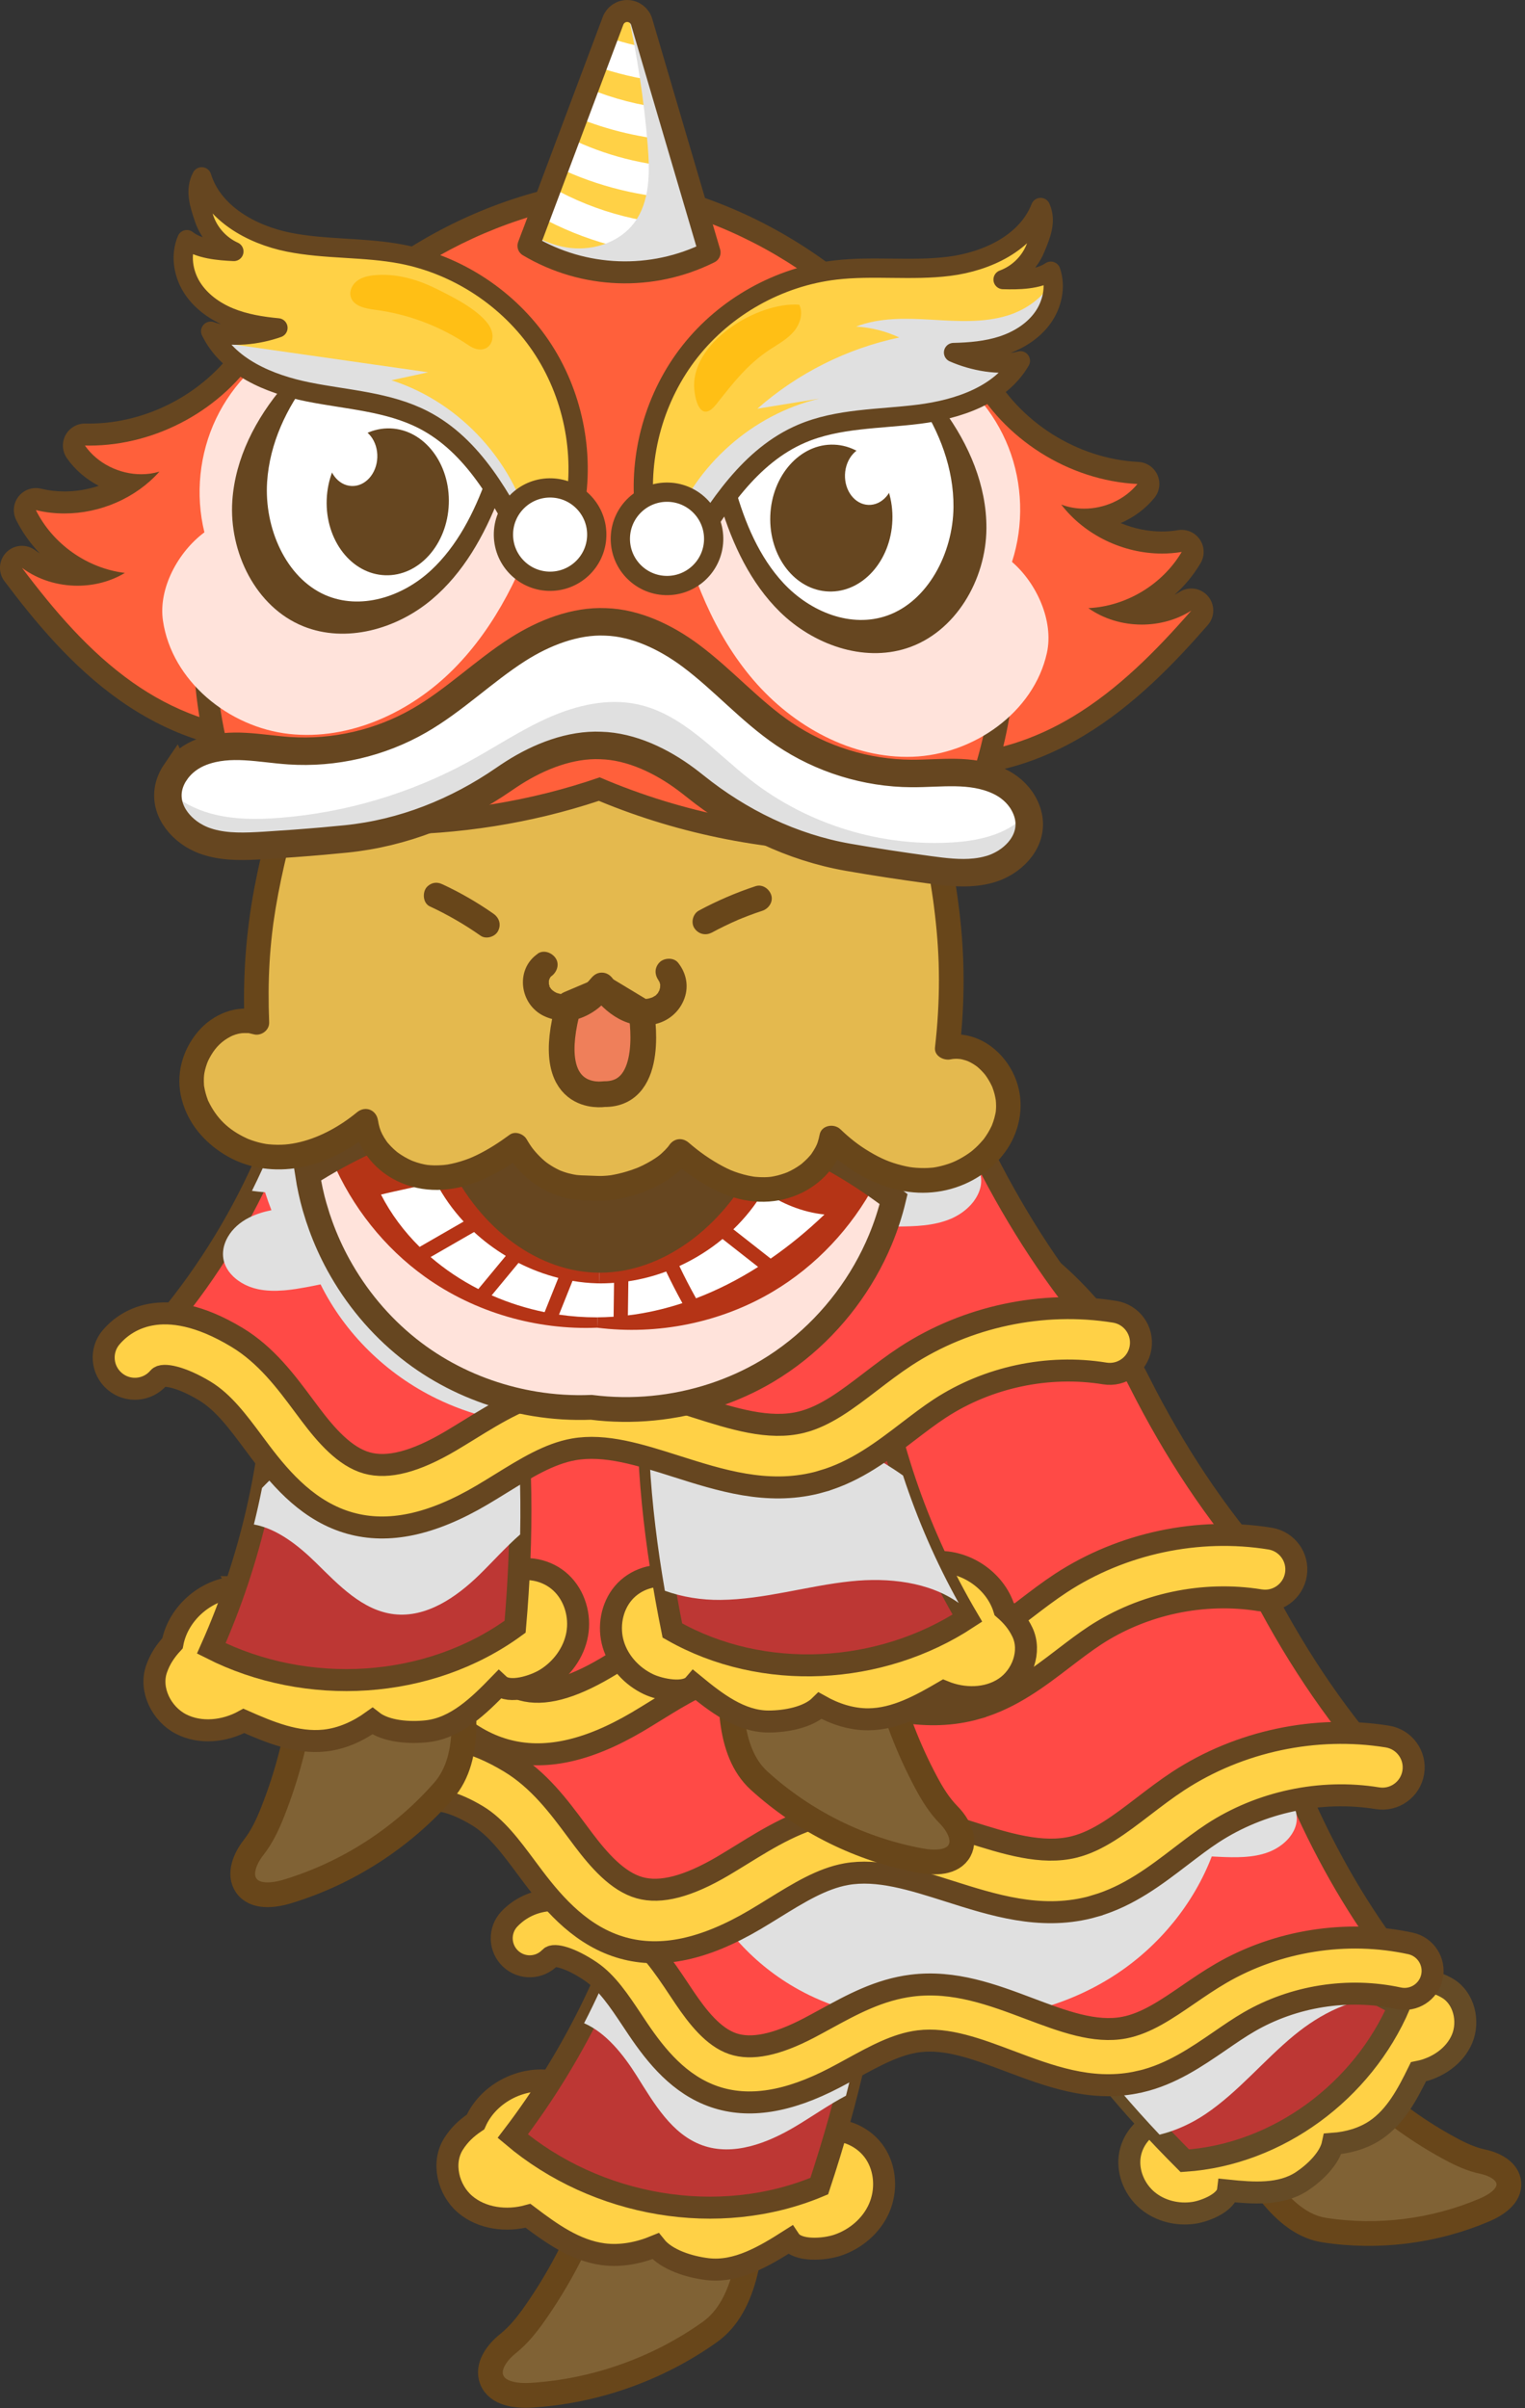 <svg width="261" height="412" viewBox="0 0 261 412" fill="none" xmlns="http://www.w3.org/2000/svg">
<rect x="0" y="0" width="261" height="412" fill="#333333" stroke="none"/>
<g clip-path="url(#clip0_172_369)">
<path d="M101.152 377.623C98.733 383.997 95.522 390.073 91.615 395.665C90.239 397.637 88.782 399.476 86.906 400.98C85.029 402.479 83.281 404.882 84.163 407.12C85.115 409.539 88.336 409.937 90.93 409.778C101.859 409.103 112.575 405.307 121.489 398.96C127.9 394.394 128.676 384.162 129.006 376.3C119.608 373.397 110.125 373.594 101.152 377.629V377.623Z" fill="#806235" stroke="#68461A" stroke-width="4.237" stroke-linecap="round" stroke-linejoin="round"/>
<path d="M95.161 356.228C89.755 354.926 83.631 357.945 81.383 363.032C79.831 364.079 78.619 365.206 77.619 366.79C75.583 370.011 76.684 374.609 79.575 377.092C82.467 379.574 86.698 380.09 90.371 379.08C94.257 382.025 98.435 385.039 103.267 385.661C106.287 386.049 109.375 385.437 112.187 384.273C114.074 386.644 118.055 387.84 121.064 388.202C126.119 388.813 130.877 385.958 135.172 383.221C136.501 385.214 141.046 384.874 143.321 384.119C146.43 383.088 149.147 380.781 150.46 377.778C151.772 374.774 151.586 371.106 149.779 368.369C147.972 365.637 144.533 364.005 141.301 364.558C133.455 365.892 125.593 365.658 117.646 366.046C113.431 366.253 109.114 366.259 105.106 364.94C101.098 363.622 96.511 360.225 95.161 356.228Z" fill="#FFD146" stroke="#664620" stroke-width="3.763" stroke-miterlimit="10"/>
<path d="M110.061 320.193C105.643 336.533 98.026 351.997 87.756 365.45C102.05 377.517 122.967 381.249 140.216 373.998C145.096 359.236 148.764 344.071 149.912 328.565C138.6 319.231 124.338 316.834 110.066 320.188L110.061 320.193Z" fill="#BD3734" stroke="#664620" stroke-width="3.763" stroke-miterlimit="10"/>
<g style="mix-blend-mode:multiply">
<path d="M144.788 358.535C145.755 354.787 146.622 351.019 147.361 347.223C143.374 340.818 137.006 335.805 129.792 333.642C121.851 331.266 110.954 335.003 102.815 340.265C101.912 342.242 100.966 344.199 99.966 346.133C103.746 347.776 106.696 351.518 108.982 355.149C111.937 359.848 114.967 365.132 120.187 367.013C125.471 368.916 131.329 366.668 136.15 363.787C139.026 362.07 141.827 360.092 144.782 358.535H144.788Z" fill="#E0E0E0"/>
</g>
<path d="M233.974 357.467C238.264 361.405 243.037 364.807 248.161 367.577C249.969 368.555 251.781 369.4 253.791 369.825C255.8 370.251 258.048 371.415 258.234 373.456C258.431 375.667 256.129 377.204 254.088 378.075C245.493 381.743 235.866 382.955 226.628 381.525C219.988 380.499 215.475 372.983 212.212 367.114C218.271 361.299 225.586 357.817 233.974 357.461V357.467Z" fill="#806235" stroke="#68461A" stroke-width="4.237" stroke-linecap="round" stroke-linejoin="round"/>
<path d="M230.353 338.851C233.979 335.789 239.805 335.747 243.472 338.761C245.057 338.968 246.412 339.361 247.783 340.185C250.569 341.865 251.488 345.793 250.234 348.797C248.979 351.795 245.95 353.815 242.76 354.447C240.926 358.184 238.89 362.08 235.441 364.409C233.288 365.86 230.694 366.577 228.105 366.769C227.573 369.299 224.99 371.739 222.837 373.169C219.212 375.572 214.492 375.215 210.165 374.769C209.915 376.8 206.316 378.283 204.291 378.575C201.521 378.979 198.566 378.261 196.413 376.47C194.26 374.684 193 371.808 193.33 369.033C193.66 366.253 195.664 363.696 198.337 362.878C204.833 360.89 210.744 357.7 216.958 354.952C220.254 353.496 223.549 351.848 226.101 349.307C228.652 346.766 230.853 342.418 230.353 338.851Z" fill="#FFD146" stroke="#654B26" stroke-width="3.763" stroke-miterlimit="10"/>
<path d="M205.179 317.062C214.805 327.837 226.542 336.719 239.534 343.05C233.251 357.732 218.718 368.592 202.781 369.666C193.405 360.273 184.799 350.104 177.984 338.713C183.039 327.257 193.001 319.964 205.179 317.062Z" fill="#BD3734" stroke="#654B26" stroke-width="3.763" stroke-miterlimit="10"/>
<g style="mix-blend-mode:multiply">
<path d="M219.196 330.245C217.001 330.176 214.795 330.266 212.61 330.468C204.61 331.218 196.418 333.567 190.587 339.09C187.897 341.636 186.186 345.618 185.484 349.865C189.482 355.229 193.851 360.321 198.454 365.201C201.25 364.52 203.972 363.26 206.337 361.666C211.945 357.881 216.267 352.496 221.492 348.196C225.931 344.549 231.523 341.642 237.131 341.838C230.8 338.559 224.788 334.668 219.196 330.245Z" fill="#E0E0E0"/>
</g>
<path d="M120.522 280.363C115.812 299.85 105.298 317.891 90.658 331.59C94.013 328.023 99.743 330.548 103.799 333.296C107.854 336.044 110.443 340.414 113.191 344.47C115.934 348.525 119.23 352.602 123.87 354.176C129.399 356.047 135.453 353.905 140.625 351.21C145.797 348.515 150.858 345.171 156.647 344.448C169.16 342.891 180.945 353.979 193.325 351.587C200.091 350.279 205.391 345.214 211.345 341.753C220.009 336.714 230.577 335.045 240.368 337.166C227.228 320.916 218.048 299.754 213.237 279.417C183.065 270.97 150.762 272.166 120.522 280.357V280.363Z" fill="#FF4A46" stroke="#664620" stroke-width="3.763" stroke-miterlimit="10"/>
<g style="mix-blend-mode:multiply">
<path d="M219.824 300.674C217.118 293.652 214.907 286.492 213.232 279.427C196.839 274.84 179.823 273.102 162.845 273.782C148.573 274.351 134.327 276.626 120.517 280.368C118.268 289.671 114.685 298.638 109.97 306.968C110.635 307.095 111.299 307.207 111.969 307.292C112.219 308.233 112.495 309.169 112.804 310.093C111.624 310.264 110.46 310.551 109.317 311.05C107.919 311.656 106.696 312.613 105.904 313.846C105.362 314.691 105.096 315.515 105.027 316.297C104.91 317.69 105.463 318.944 106.398 319.949C106.414 319.965 106.43 319.986 106.446 320.007C106.542 320.103 106.638 320.198 106.739 320.294C106.786 320.342 106.84 320.385 106.887 320.432C106.978 320.512 107.073 320.592 107.169 320.666C107.244 320.725 107.318 320.778 107.392 320.831C107.477 320.895 107.562 320.959 107.653 321.017C107.812 321.123 107.977 321.224 108.147 321.32C108.216 321.357 108.285 321.395 108.355 321.432C108.477 321.496 108.599 321.559 108.721 321.618C108.796 321.65 108.865 321.682 108.939 321.713C109.072 321.772 109.205 321.825 109.338 321.873C109.402 321.9 109.465 321.921 109.535 321.947C109.737 322.016 109.939 322.08 110.141 322.133C111.395 322.463 112.703 322.548 114.021 322.516C114.154 322.516 114.281 322.511 114.414 322.505C115.414 322.463 116.418 322.351 117.418 322.224C117.769 322.176 118.114 322.128 118.465 322.08C118.89 322.022 119.315 321.953 119.741 321.889C123.068 329.575 129.064 336.193 136.724 340.409C141.54 343.061 146.978 344.73 152.597 345.395C153.904 344.969 155.244 344.645 156.626 344.47C159.868 344.066 163.063 344.518 166.237 345.357C166.667 345.347 167.103 345.342 167.534 345.32C169.267 345.235 170.994 345.054 172.711 344.783C173.349 344.682 173.987 344.571 174.619 344.443C180.467 343.268 186.101 341.004 191.023 337.756C198.54 332.797 204.313 325.599 207.39 317.604C207.816 317.626 208.246 317.652 208.671 317.668C209.022 317.684 209.368 317.695 209.719 317.711C210.42 317.732 211.127 317.748 211.829 317.732C212.18 317.727 212.531 317.711 212.881 317.69C213.259 317.668 213.636 317.631 214.008 317.589C214.673 317.509 215.332 317.392 215.98 317.222C216.315 317.131 216.65 317.03 216.98 316.908C217.192 316.834 217.4 316.743 217.607 316.653C217.676 316.621 217.745 316.584 217.82 316.552C217.952 316.488 218.085 316.424 218.218 316.35C218.303 316.302 218.388 316.254 218.468 316.206C218.58 316.143 218.691 316.079 218.798 316.004C218.888 315.946 218.978 315.882 219.069 315.824C219.164 315.76 219.255 315.691 219.345 315.622C219.441 315.553 219.531 315.478 219.622 315.404C219.701 315.34 219.776 315.276 219.85 315.207C219.946 315.122 220.042 315.037 220.132 314.947C220.19 314.888 220.244 314.83 220.302 314.771C220.403 314.67 220.499 314.564 220.589 314.458C220.621 314.42 220.653 314.378 220.685 314.335C221.301 313.575 221.737 312.719 221.886 311.805C221.886 311.805 221.886 311.8 221.886 311.794C221.918 311.614 221.934 311.433 221.939 311.247C221.939 311.231 221.939 311.215 221.939 311.199C221.939 311.018 221.939 310.838 221.918 310.657C221.918 310.636 221.918 310.62 221.913 310.598C221.891 310.418 221.859 310.232 221.812 310.046C221.812 310.03 221.801 310.014 221.801 309.998C221.652 309.413 221.386 308.823 220.961 308.233C220.132 307.079 218.877 306.245 217.463 305.777C216.305 305.394 215.135 305.214 213.95 305.166C214.226 304.209 214.476 303.252 214.694 302.285C216.432 301.897 218.139 301.355 219.802 300.695L219.824 300.674Z" fill="#E0E0E0"/>
</g>
<path d="M195.196 356.1C194.877 356.175 194.558 356.244 194.234 356.308C186.532 357.796 179.552 355.165 172.807 352.629C167.316 350.561 162.133 348.611 157.237 349.222C153.452 349.695 149.769 351.71 145.867 353.846C144.857 354.399 143.847 354.952 142.837 355.478C134.858 359.635 128.15 360.698 122.329 358.732C116.28 356.685 112.304 351.736 109.216 347.17C108.87 346.654 108.524 346.139 108.179 345.618C105.968 342.296 103.879 339.159 101.109 337.278C97.638 334.928 94.799 334.205 94.162 334.886C92.344 336.815 89.308 336.911 87.379 335.093C85.449 333.275 85.354 330.24 87.172 328.31C89.255 326.093 95.31 321.756 106.499 329.331C110.831 332.265 113.67 336.533 116.179 340.302C116.514 340.802 116.843 341.302 117.178 341.796C119.374 345.038 122.063 348.51 125.418 349.642C128.628 350.726 132.875 349.854 138.414 346.968C139.371 346.468 140.317 345.947 141.274 345.426C145.792 342.955 150.47 340.393 156.062 339.696C163.313 338.793 169.867 341.259 176.203 343.646C181.955 345.809 187.387 347.856 192.427 346.883C196.174 346.165 199.677 343.763 203.382 341.222C205.158 340.005 206.997 338.745 208.948 337.612C218.627 331.983 230.455 330.112 241.4 332.483C243.988 333.041 245.636 335.598 245.078 338.187C244.52 340.775 241.963 342.423 239.374 341.865C230.742 339.999 221.413 341.472 213.774 345.91C212.132 346.862 210.521 347.967 208.815 349.142C204.711 351.954 200.469 354.862 195.217 356.106L195.196 356.1Z" fill="#FFD146" stroke="#664620" stroke-width="3.763" stroke-miterlimit="10"/>
<path d="M141.641 236.918C119.767 239.502 100.593 253.089 91.397 273.097C86.013 284.807 78.688 295.63 69.752 304.921C73.276 300.754 79.793 303.236 84.466 306.054C89.138 308.871 92.275 313.581 95.565 317.934C98.855 322.288 102.757 326.63 108.009 328.103C114.265 329.857 120.873 327.125 126.47 323.824C132.067 320.523 137.5 316.51 143.895 315.367C157.721 312.9 171.478 324.547 185.112 321.161C192.559 319.316 198.157 313.368 204.578 309.169C213.923 303.061 225.575 300.584 236.594 302.37C228.169 293.004 220.95 281.974 215.066 270.279C203.876 248.049 180.45 234.595 155.589 235.765C150.933 235.983 146.281 236.371 141.646 236.918H141.641Z" fill="#FF4A46" stroke="#664620" stroke-width="3.763" stroke-miterlimit="10"/>
<path d="M187.456 326.067C187.105 326.168 186.755 326.264 186.399 326.354C177.915 328.459 170.005 325.945 162.356 323.515C156.131 321.538 150.247 319.667 144.835 320.634C140.652 321.379 136.676 323.84 132.461 326.439C131.371 327.114 130.281 327.784 129.186 328.432C120.554 333.525 113.154 335.098 106.568 333.248C99.716 331.324 95.007 326.056 91.302 321.155C90.887 320.602 90.472 320.05 90.058 319.492C87.405 315.925 84.902 312.555 81.707 310.63C77.71 308.217 74.51 307.579 73.84 308.371C71.931 310.625 68.561 310.907 66.307 308.998C64.054 307.09 63.772 303.72 65.68 301.466C67.87 298.877 74.35 293.7 87.235 301.472C92.227 304.485 95.634 309.062 98.642 313.107C99.041 313.644 99.44 314.176 99.838 314.707C102.47 318.189 105.664 321.889 109.46 322.952C113.09 323.973 117.768 322.75 123.759 319.22C124.79 318.609 125.816 317.977 126.847 317.344C131.727 314.33 136.777 311.21 142.964 310.109C150.975 308.68 158.406 311.045 165.598 313.325C172.121 315.398 178.282 317.355 183.831 315.978C187.961 314.957 191.709 312.082 195.685 309.041C197.588 307.584 199.56 306.075 201.66 304.698C212.1 297.873 225.144 295.103 237.455 297.091C240.368 297.565 242.351 300.307 241.878 303.22C241.405 306.133 238.662 308.116 235.749 307.643C226.037 306.07 215.746 308.26 207.512 313.639C205.742 314.798 204.015 316.121 202.181 317.519C197.779 320.89 193.234 324.366 187.462 326.056L187.456 326.067Z" fill="#FFD146" stroke="#664620" stroke-width="3.763" stroke-miterlimit="10"/>
<path d="M121.558 203.052C99.684 205.636 80.511 219.223 71.315 239.231C65.93 250.941 58.605 261.764 49.67 271.055C53.194 266.888 59.711 269.37 64.383 272.188C69.056 275.005 72.192 279.715 75.482 284.068C78.773 288.422 82.674 292.765 87.926 294.237C94.183 295.991 100.79 293.259 106.388 289.958C111.985 286.657 117.418 282.644 123.812 281.501C137.638 279.034 151.395 290.681 165.03 287.295C172.477 285.45 178.074 279.502 184.496 275.303C193.841 269.195 205.492 266.718 216.512 268.504C208.086 259.138 200.868 248.108 194.983 236.413C183.794 214.183 160.368 200.729 135.507 201.899C130.85 202.117 126.199 202.505 121.564 203.052H121.558Z" fill="#FF4A46" stroke="#664620" stroke-width="3.763" stroke-miterlimit="10"/>
<path d="M167.374 292.201C167.023 292.302 166.672 292.398 166.316 292.488C157.832 294.593 149.923 292.079 142.273 289.65C136.049 287.672 130.164 285.801 124.753 286.768C120.57 287.513 116.593 289.974 112.378 292.573C111.288 293.248 110.199 293.918 109.104 294.567C100.471 299.659 93.072 301.232 86.486 299.382C79.634 297.458 74.924 292.19 71.219 287.289C70.805 286.737 70.39 286.184 69.975 285.626C67.323 282.059 64.819 278.689 61.624 276.764C57.627 274.351 54.427 273.713 53.757 274.505C51.849 276.759 48.479 277.041 46.225 275.133C43.971 273.224 43.689 269.854 45.598 267.6C47.788 265.012 54.267 259.834 67.153 267.606C72.144 270.62 75.551 275.196 78.56 279.241C78.959 279.778 79.357 280.31 79.756 280.842C82.387 284.323 85.582 288.023 89.377 289.086C93.008 290.107 97.686 288.884 103.676 285.354C104.708 284.743 105.734 284.111 106.765 283.478C111.645 280.464 116.694 277.344 122.882 276.243C130.893 274.814 138.324 277.179 145.516 279.459C152.038 281.533 158.199 283.489 163.749 282.112C167.879 281.091 171.626 278.216 175.602 275.175C177.505 273.719 179.478 272.209 181.577 270.832C192.017 264.007 205.062 261.237 217.373 263.225C220.286 263.699 222.269 266.441 221.795 269.354C221.322 272.267 218.579 274.25 215.666 273.777C205.955 272.204 195.664 274.394 187.43 279.773C185.66 280.932 183.932 282.255 182.098 283.653C177.697 287.024 173.152 290.5 167.379 292.19L167.374 292.201Z" fill="#FFD146" stroke="#664620" stroke-width="3.763" stroke-miterlimit="10"/>
<path d="M51.695 290.59C50.829 297.224 49.138 303.747 46.672 309.966C45.805 312.161 44.833 314.245 43.376 316.1C41.925 317.955 40.798 320.645 42.148 322.58C43.605 324.669 46.767 324.324 49.207 323.585C59.483 320.47 68.854 314.426 75.924 306.351C81.011 300.547 79.432 290.601 77.976 283.026C68.349 282.383 59.344 284.711 51.695 290.596V290.59Z" fill="#806235" stroke="#68461A" stroke-width="4.237" stroke-linecap="round" stroke-linejoin="round"/>
<path d="M41.138 271.529C35.684 271.507 30.528 275.776 29.523 281.134C28.28 282.484 27.376 283.834 26.78 285.567C25.569 289.102 27.658 293.243 30.98 294.955C34.302 296.666 38.459 296.209 41.733 294.412C46.108 296.347 50.775 298.277 55.533 297.777C58.499 297.464 61.311 296.182 63.73 294.439C66.063 296.273 70.14 296.512 73.09 296.182C78.055 295.624 81.946 291.824 85.428 288.236C87.145 289.836 91.408 288.485 93.407 287.252C96.144 285.562 98.212 282.75 98.786 279.587C99.36 276.424 98.35 272.964 96.006 270.763C93.662 268.562 90.016 267.786 87.055 269.041C79.873 272.087 72.314 273.644 64.814 275.813C60.838 276.961 56.724 277.944 52.599 277.594C48.474 277.243 43.334 275.037 41.133 271.529H41.138Z" fill="#FFD146" stroke="#664620" stroke-width="3.763" stroke-miterlimit="10"/>
<path d="M47.213 233.771C46.692 250.362 42.918 266.845 36.162 282.006C52.534 290.287 73.34 289.118 88.16 278.301C89.478 263.109 89.552 247.805 87.139 232.751C74.233 226.404 60.083 227.334 47.219 233.771H47.213Z" fill="#BD3734" stroke="#664620" stroke-width="3.763" stroke-miterlimit="10"/>
<g style="mix-blend-mode:multiply">
<path d="M89.022 262.508C89.096 258.712 89.069 254.922 88.921 251.132C83.663 245.918 76.455 242.574 69.088 242.144C60.971 241.67 51.419 247.704 44.843 254.566C44.429 256.661 43.966 258.739 43.45 260.807C47.427 261.519 51.094 264.427 54.092 267.372C57.978 271.188 62.061 275.547 67.472 276.164C72.947 276.786 78.029 273.314 81.978 269.477C84.333 267.186 86.56 264.666 89.027 262.513L89.022 262.508Z" fill="#E0E0E0"/>
</g>
<path d="M151.539 286.806C153.101 293.099 155.44 299.202 158.497 304.921C159.576 306.941 160.735 308.839 162.34 310.471C163.945 312.103 165.317 314.564 164.232 316.578C163.058 318.753 159.974 318.763 157.545 318.317C147.307 316.44 137.622 311.64 129.92 304.634C124.386 299.6 124.817 289.846 125.396 282.388C134.598 280.714 143.533 281.979 151.544 286.806H151.539Z" fill="#806235" stroke="#68461A" stroke-width="4.237" stroke-linecap="round" stroke-linejoin="round"/>
<path d="M159.624 267.287C164.875 266.67 170.313 270.221 171.86 275.271C173.205 276.435 174.22 277.636 174.986 279.241C176.538 282.516 174.98 286.731 171.967 288.746C168.953 290.76 164.902 290.771 161.548 289.394C157.545 291.733 153.261 294.104 148.626 294.141C145.734 294.162 142.885 293.238 140.365 291.818C138.318 293.844 134.417 294.519 131.536 294.519C126.693 294.519 122.526 291.287 118.783 288.214C117.3 289.947 113.048 289.107 110.991 288.14C108.173 286.811 105.872 284.329 104.968 281.346C104.07 278.364 104.665 274.92 106.68 272.544C108.694 270.168 112.128 269.02 115.116 269.907C122.372 272.055 129.819 272.73 137.277 274C141.231 274.675 145.303 275.17 149.237 274.383C153.17 273.591 157.885 270.907 159.618 267.292L159.624 267.287Z" fill="#FFD146" stroke="#664620" stroke-width="3.763" stroke-miterlimit="10"/>
<path d="M149.647 231.576C151.959 247.502 157.402 262.97 165.567 276.833C150.699 286.604 130.531 287.752 115.074 278.949C112.145 264.459 110.401 249.724 111.082 234.957C122.818 227.43 136.554 226.781 149.652 231.576H149.647Z" fill="#BD3734" stroke="#664620" stroke-width="3.763" stroke-miterlimit="10"/>
<g style="mix-blend-mode:multiply">
<path d="M154.552 252.435C152.554 251.021 150.454 249.745 148.296 248.591C140.407 244.371 131.355 241.511 122.542 243.058C118.48 243.77 114.441 246.417 111.177 249.931C111.591 257.373 112.516 264.788 113.792 272.15C116.806 273.24 120.112 273.745 123.286 273.713C130.823 273.644 138.148 271.305 145.643 270.524C152.006 269.865 158.991 270.609 164.078 274.234C160.214 267.297 157.024 259.983 154.552 252.435Z" fill="#E0E0E0"/>
</g>
<path d="M53.3 173.529C49.202 195.477 38.56 216.161 23.081 232.256C26.605 228.089 33.122 230.571 37.794 233.389C42.467 236.206 45.603 240.916 48.893 245.269C52.184 249.623 56.085 253.965 61.337 255.438C67.594 257.192 74.201 254.46 79.799 251.159C85.396 247.858 90.828 243.844 97.223 242.702C111.049 240.235 124.806 251.882 138.441 248.496C145.888 246.651 151.485 240.703 157.907 236.504C167.251 230.396 178.903 227.919 189.923 229.705C174.353 212.397 162.909 189.402 156.37 167.06C122.318 159.432 86.459 162.648 53.3 173.524V173.529Z" fill="#FF4A46" stroke="#664620" stroke-width="3.763" stroke-miterlimit="10"/>
<g style="mix-blend-mode:multiply">
<path d="M164.939 190.311C161.516 182.656 158.64 174.821 156.365 167.06C137.866 162.914 118.836 161.978 99.992 163.727C84.152 165.194 68.439 168.559 53.294 173.529C51.338 184.006 47.873 194.191 43.12 203.733C43.865 203.834 44.614 203.924 45.364 203.977C45.698 205.008 46.06 206.034 46.453 207.044C45.151 207.299 43.87 207.693 42.631 208.309C41.116 209.069 39.803 210.202 38.995 211.616C38.437 212.588 38.193 213.519 38.166 214.39C38.118 215.943 38.804 217.309 39.91 218.372C39.931 218.393 39.947 218.414 39.968 218.43C40.08 218.531 40.191 218.632 40.308 218.728C40.367 218.776 40.425 218.824 40.484 218.872C40.59 218.957 40.702 219.036 40.813 219.116C40.898 219.175 40.983 219.233 41.069 219.286C41.169 219.35 41.265 219.419 41.366 219.478C41.552 219.589 41.738 219.69 41.93 219.786C42.009 219.823 42.089 219.86 42.169 219.897C42.307 219.961 42.445 220.025 42.589 220.078C42.674 220.11 42.754 220.142 42.839 220.174C42.987 220.232 43.142 220.28 43.296 220.328C43.37 220.349 43.445 220.376 43.519 220.397C43.748 220.461 43.976 220.519 44.205 220.567C45.624 220.86 47.081 220.881 48.542 220.764C48.686 220.753 48.835 220.743 48.978 220.727C50.084 220.62 51.2 220.44 52.3 220.238C52.688 220.169 53.071 220.094 53.454 220.02C53.922 219.929 54.395 219.828 54.863 219.733C59.014 228.084 66.068 235.1 74.839 239.337C80.351 242.005 86.496 243.547 92.784 243.956C94.214 243.403 95.687 242.967 97.212 242.696C100.795 242.058 104.378 242.372 107.95 243.122C108.434 243.084 108.912 243.052 109.396 243.005C111.315 242.808 113.228 242.505 115.126 242.101C115.828 241.952 116.529 241.787 117.226 241.612C123.658 239.964 129.792 237.115 135.081 233.213C143.15 227.26 149.152 218.919 152.107 209.84C152.585 209.84 153.059 209.84 153.537 209.84C153.925 209.84 154.313 209.83 154.706 209.824C155.488 209.808 156.274 209.782 157.056 209.729C157.444 209.702 157.837 209.665 158.225 209.622C158.645 209.574 159.06 209.516 159.475 209.442C160.208 209.314 160.936 209.144 161.643 208.915C162.01 208.798 162.377 208.66 162.738 208.511C162.972 208.416 163.195 208.304 163.424 208.187C163.504 208.145 163.578 208.102 163.653 208.06C163.796 207.98 163.94 207.9 164.083 207.815C164.174 207.757 164.264 207.698 164.354 207.64C164.471 207.56 164.593 207.48 164.71 207.4C164.806 207.331 164.902 207.257 164.997 207.182C165.098 207.103 165.194 207.023 165.295 206.943C165.396 206.858 165.492 206.773 165.588 206.683C165.667 206.608 165.752 206.529 165.827 206.454C165.928 206.353 166.029 206.252 166.124 206.151C166.188 206.082 166.247 206.013 166.305 205.944C166.406 205.822 166.512 205.705 166.608 205.577C166.645 205.529 166.677 205.481 166.709 205.434C167.352 204.551 167.783 203.573 167.9 202.547C167.9 202.547 167.9 202.542 167.9 202.537C167.921 202.335 167.932 202.127 167.926 201.925C167.926 201.909 167.926 201.888 167.926 201.872C167.921 201.67 167.9 201.468 167.868 201.266C167.868 201.245 167.863 201.224 167.857 201.202C167.825 201 167.778 200.798 167.714 200.591C167.714 200.575 167.703 200.554 167.698 200.538C167.496 199.9 167.166 199.257 166.661 198.624C165.673 197.391 164.227 196.535 162.627 196.094C161.319 195.733 160.001 195.605 158.682 195.616C158.932 194.537 159.156 193.457 159.342 192.373C161.25 191.836 163.121 191.135 164.934 190.305L164.939 190.311Z" fill="#E0E0E0"/>
</g>
<path d="M140.785 253.397C140.435 253.498 140.084 253.593 139.728 253.684C131.244 255.789 123.334 253.274 115.685 250.845C109.46 248.868 103.576 246.997 98.165 247.964C93.981 248.708 90.005 251.169 85.79 253.769C84.7 254.444 83.61 255.114 82.515 255.762C73.883 260.855 66.483 262.428 59.897 260.578C53.045 258.654 48.336 253.386 44.631 248.485C44.216 247.932 43.801 247.379 43.387 246.821C40.734 243.254 38.231 239.884 35.036 237.96C31.038 235.547 27.838 234.909 27.169 235.701C25.26 237.955 21.89 238.236 19.637 236.328C17.383 234.42 17.101 231.05 19.009 228.796C21.199 226.207 27.679 221.03 40.564 228.801C45.556 231.815 48.963 236.392 51.971 240.437C52.37 240.974 52.769 241.506 53.168 242.037C55.799 245.519 58.993 249.219 62.789 250.282C66.419 251.302 71.097 250.08 77.088 246.55C78.119 245.939 79.145 245.306 80.176 244.674C85.056 241.66 90.106 238.539 96.293 237.439C104.304 236.009 111.735 238.375 118.927 240.655C125.45 242.728 131.611 244.684 137.16 243.308C141.29 242.287 145.038 239.411 149.014 236.371C150.917 234.914 152.889 233.405 154.989 232.028C165.429 225.203 178.473 222.433 190.784 224.421C193.697 224.894 195.68 227.637 195.207 230.55C194.734 233.463 191.991 235.446 189.078 234.973C179.366 233.399 169.075 235.589 160.841 240.969C159.071 242.128 157.344 243.451 155.51 244.849C151.108 248.219 146.563 251.696 140.791 253.386L140.785 253.397Z" fill="#FFD146" stroke="#664620" stroke-width="3.763" stroke-miterlimit="10"/>
<path d="M103.884 187.249C101.385 186.739 98.69 186.808 96.128 187.036C80.266 188.424 66.493 192.288 53.066 200.841C54.943 213.221 62.002 224.735 72.192 232.017C80.67 238.077 91.222 241.128 101.63 240.698L103.884 187.249Z" fill="#B53416"/>
<path d="M103.884 187.249C106.414 186.951 109.099 187.249 111.629 187.69C127.315 190.412 140.716 195.419 153.378 205.072C150.465 217.25 142.46 228.132 131.695 234.526C122.733 239.853 111.964 242.005 101.63 240.698L103.884 187.249Z" fill="#B53416"/>
<path d="M131.897 215.321C135.14 213.078 138.217 210.542 141.104 207.778C137.415 207.406 133.72 205.917 130.696 203.775C129.277 206.183 127.522 208.373 125.513 210.313L131.897 215.321Z" fill="white"/>
<path d="M119.124 222.114C122.818 220.711 126.369 218.893 129.75 216.745L123.658 211.967C121.415 213.822 118.922 215.379 116.27 216.596C117.157 218.462 118.114 220.301 119.124 222.114Z" fill="white"/>
<path d="M81.133 210.776L73.696 215.055C76.173 217.192 78.927 219.026 81.866 220.53L86.565 214.853C84.625 213.678 82.796 212.317 81.133 210.776Z" fill="white"/>
<path d="M105.09 219.472C104.128 219.541 103.161 219.578 102.193 219.552C100.779 219.515 99.371 219.371 97.983 219.137L95.671 224.91C97.797 225.218 99.939 225.378 102.082 225.372C103.065 225.372 104.043 225.33 105.016 225.266L105.09 219.477V219.472Z" fill="white"/>
<path d="M114.01 217.532C111.916 218.313 109.747 218.877 107.541 219.206L107.461 225.038C110.656 224.655 113.766 223.932 116.79 222.943C115.812 221.168 114.882 219.361 114.01 217.532Z" fill="white"/>
<path d="M95.554 218.622C93.199 218.032 90.913 217.16 88.739 216.06L84.147 221.609C87.049 222.885 90.095 223.847 93.21 224.485L95.559 218.627L95.554 218.622Z" fill="white"/>
<path d="M79.347 208.979C77.476 206.954 75.865 204.695 74.595 202.244C72.224 202.845 67.578 203.77 65.207 204.371C66.919 207.714 69.173 210.707 71.815 213.322L79.347 208.984V208.979Z" fill="white"/>
<path d="M76.726 198.88C82.222 210.436 92.349 217.771 102.757 217.734C113.165 217.697 123.53 210.287 129.399 198.688C120.915 194.494 112.522 190.38 103.442 189.402C94.363 188.424 84.232 191.746 76.726 198.88Z" fill="#664620"/>
<path d="M56.867 198.561C60.248 206.465 65.771 213.46 72.766 218.462C81.245 224.522 91.796 227.573 102.204 227.143C112.538 228.45 123.307 226.298 132.27 220.971C139.664 216.575 145.755 210.069 149.79 202.478C150.997 203.307 152.193 204.158 153.383 205.067C150.47 217.245 142.465 228.126 131.701 234.521C122.739 239.847 111.969 242 101.635 240.692C91.233 241.123 80.681 238.072 72.197 232.012C62.007 224.729 54.948 213.216 53.072 200.836C54.331 200.033 55.602 199.283 56.872 198.561H56.867Z" fill="#FFE3DB"/>
<path d="M53.938 206.794C53.906 206.693 53.88 206.592 53.848 206.491C53.327 204.657 52.923 202.792 52.636 200.905C66.063 192.352 79.841 188.487 95.698 187.1C98.26 186.877 100.955 186.807 103.453 187.312C105.984 187.015 108.668 187.312 111.198 187.754C126.103 190.337 138.941 194.999 151.044 203.738C151.682 204.195 152.315 204.657 152.942 205.136C152.373 207.512 151.608 209.84 150.672 212.094C147.605 219.451 142.662 226.026 136.437 231.007C134.794 232.32 133.067 233.521 131.265 234.595C128.373 236.312 125.295 237.694 122.106 238.741C115.403 240.942 108.205 241.649 101.205 240.767C97.952 240.899 94.688 240.697 91.477 240.166C90.191 239.953 88.915 239.687 87.65 239.374C81.962 237.955 76.54 235.499 71.767 232.086C66.674 228.445 62.358 223.746 59.089 218.409C58.68 217.739 58.286 217.064 57.909 216.378C56.745 214.252 55.74 212.035 54.911 209.755C54.555 208.782 54.23 207.794 53.943 206.8L53.938 206.794Z" stroke="#664620" stroke-width="4.237" stroke-miterlimit="10"/>
<path d="M115.063 103.219L114.483 78.634L99.206 78.081L96.851 102.565" fill="#E4B94E"/>
<path d="M115.063 103.219L114.483 78.634L99.206 78.081L96.851 102.565" stroke="#68461A" stroke-width="5.868" stroke-linecap="round" stroke-linejoin="round"/>
<path d="M105.421 89.422L107.97 89.515C114.912 89.766 120.742 84.342 120.993 77.4L121.086 74.85C121.336 67.909 115.913 62.078 108.971 61.828L106.421 61.735C99.48 61.484 93.649 66.908 93.398 73.85L93.306 76.4C93.055 83.341 98.479 89.171 105.421 89.422Z" fill="#806235" stroke="#68461A" stroke-width="6.65" stroke-miterlimit="10"/>
<path d="M99.605 98.956C86.348 99.871 72.617 103.958 63.113 113.452C57.744 118.815 52.083 127.108 49.983 134.555C45.492 150.481 43.381 160.58 43.961 174.922C38.028 173.157 32.043 179.674 32.851 186.032C33.659 192.389 39.671 197.227 45.784 197.88C51.897 198.534 57.866 195.743 62.603 191.81C63.171 197.274 68.641 201.24 73.898 201.484C79.156 201.729 84.083 199.103 88.32 195.967C90.818 200.299 94.821 203.026 99.674 203.207L102.109 203.297C106.425 203.536 113.585 201.128 116.392 196.987C120.389 200.421 125.115 203.393 130.377 203.531C135.64 203.669 141.381 200.108 142.343 194.702C146.781 198.97 152.533 202.181 158.678 201.973C164.823 201.761 171.164 197.37 172.435 191.092C173.7 184.809 168.203 177.878 162.159 179.212C163.775 164.945 162.399 154.723 159.066 138.515C157.508 130.935 152.464 122.255 147.494 116.519C138.701 106.361 125.301 101.295 112.144 99.424C109.04 98.983 102.741 98.754 99.615 98.972L99.605 98.956Z" fill="#E4B94E"/>
<path d="M99.605 96.84C85.773 97.813 71.464 102.034 61.47 112.107C56.293 117.322 51.977 123.626 49.186 130.43C47.745 133.938 46.89 137.696 45.938 141.359C45.045 144.809 44.221 148.275 43.557 151.778C42.105 159.422 41.537 167.156 41.845 174.927L44.524 172.886C40.59 171.775 36.444 173.449 33.866 176.511C31.15 179.738 30.023 183.959 31.102 188.078C32.181 192.198 34.924 195.345 38.347 197.476C42.01 199.757 46.257 200.453 50.499 199.868C55.591 199.167 60.195 196.546 64.107 193.314L60.492 191.815C61.008 196.307 63.905 200.076 67.956 202.042C72.378 204.19 77.338 203.951 81.84 202.127C84.551 201.027 87.039 199.533 89.394 197.795L86.496 197.035C89.324 201.867 94.066 205.083 99.716 205.322C101.162 205.386 102.635 205.498 104.081 205.354C106.675 205.099 109.141 204.397 111.517 203.339C114.154 202.17 116.567 200.437 118.226 198.05L114.898 198.481C118.709 201.734 123.137 204.727 128.208 205.439C132.774 206.082 137.394 204.801 140.796 201.612C142.592 199.932 143.927 197.684 144.384 195.254L140.844 196.19C144.113 199.315 147.988 201.92 152.347 203.228C156.567 204.493 160.99 204.339 165.04 202.595C168.634 201.054 171.866 198.194 173.476 194.59C175.215 190.693 175.092 186.367 172.892 182.667C170.547 178.723 166.215 176.203 161.591 177.154L164.27 179.196C165.136 171.467 165.136 163.727 164.206 156.004C163.696 151.751 162.978 147.52 162.175 143.315C161.367 139.105 160.554 134.985 158.89 131.015C155.717 123.429 150.949 116.104 144.676 110.72C138.553 105.462 131.169 101.901 123.451 99.658C116.37 97.6 109.072 96.665 101.705 96.761C101.003 96.771 100.307 96.793 99.605 96.835C98.499 96.909 97.436 97.755 97.489 98.951C97.537 100.035 98.425 101.146 99.605 101.066C102.853 100.854 106.159 100.992 109.402 101.242C110.146 101.3 110.89 101.369 111.629 101.454C112.123 101.513 111.411 101.417 111.677 101.46C111.895 101.492 112.113 101.523 112.331 101.555C112.841 101.635 113.351 101.715 113.856 101.8C115.717 102.119 117.572 102.502 119.406 102.953C121.24 103.405 123.143 103.953 124.976 104.564C125.891 104.872 126.8 105.197 127.703 105.547C128.708 105.935 129.165 106.127 130.069 106.531C133.529 108.078 136.841 109.97 139.871 112.245C140.142 112.447 140.254 112.532 140.658 112.862C141.062 113.191 141.45 113.516 141.838 113.85C142.561 114.478 143.262 115.126 143.937 115.801C145.261 117.12 146.489 118.528 147.632 120.006C147.488 119.82 147.807 120.235 147.85 120.293C148.009 120.506 148.169 120.718 148.328 120.936C148.626 121.34 148.918 121.75 149.2 122.164C149.785 123.009 150.348 123.87 150.89 124.742C151.975 126.486 152.974 128.282 153.872 130.132C154.771 131.982 155.408 133.518 156.062 135.522C156.716 137.526 157.115 139.557 157.524 141.603C158.348 145.723 159.119 149.859 159.704 154.015C159.735 154.239 159.767 154.462 159.794 154.685C159.757 154.393 159.826 154.93 159.836 155.01C159.9 155.52 159.964 156.035 160.022 156.546C160.129 157.444 160.219 158.348 160.304 159.251C160.474 161.096 160.591 162.946 160.65 164.801C160.772 168.58 160.65 172.365 160.331 176.129C160.24 177.149 160.139 178.175 160.022 179.196C159.858 180.658 161.5 181.487 162.702 181.237C162.861 181.205 163.249 181.152 162.866 181.189C163.047 181.173 163.228 181.157 163.409 181.147C163.589 181.136 163.765 181.141 163.945 181.147C164.052 181.147 164.605 181.221 164.371 181.178C164.116 181.131 164.615 181.237 164.695 181.253C164.897 181.301 165.094 181.354 165.29 181.418C165.46 181.471 165.62 181.535 165.79 181.598C165.407 181.455 165.875 181.646 166.008 181.715C166.327 181.88 166.635 182.061 166.927 182.263C166.997 182.311 167.385 182.603 167.225 182.47C167.082 182.353 167.486 182.699 167.565 182.773C167.836 183.023 168.097 183.283 168.341 183.56C168.464 183.698 168.586 183.842 168.698 183.985C168.464 183.687 168.799 184.134 168.862 184.235C169.091 184.575 169.304 184.926 169.495 185.287C169.585 185.458 169.665 185.628 169.75 185.798C169.761 185.819 169.888 186.106 169.798 185.893C169.708 185.681 169.856 186.042 169.867 186.079C170 186.436 170.117 186.797 170.213 187.169C170.26 187.355 170.303 187.541 170.34 187.727C170.367 187.86 170.452 188.418 170.404 188.014C170.452 188.392 170.473 188.775 170.478 189.157C170.478 189.349 170.478 189.54 170.462 189.731C170.462 189.827 170.452 189.923 170.441 190.018C170.441 190.061 170.388 190.46 170.425 190.215C170.457 190.008 170.367 190.518 170.345 190.603C170.298 190.832 170.244 191.055 170.181 191.278C170.069 191.693 169.931 192.097 169.771 192.495C169.681 192.724 169.782 192.48 169.798 192.442C169.755 192.533 169.718 192.623 169.676 192.708C169.591 192.883 169.506 193.059 169.41 193.234C169.213 193.606 168.995 193.973 168.756 194.324C168.65 194.489 168.533 194.643 168.421 194.802C168.198 195.116 168.522 194.696 168.272 194.988C167.996 195.307 167.714 195.626 167.417 195.929C167.119 196.232 166.805 196.519 166.476 196.796C166.396 196.865 166.024 197.163 166.29 196.955C166.109 197.093 165.918 197.232 165.731 197.359C165.056 197.827 164.339 198.242 163.6 198.598C163.424 198.683 163.244 198.768 163.063 198.842C163.377 198.704 162.941 198.885 162.84 198.927C162.441 199.076 162.037 199.214 161.628 199.331C161.218 199.448 160.809 199.549 160.395 199.634C160.203 199.672 160.012 199.703 159.82 199.735C159.794 199.735 159.475 199.783 159.719 199.751C159.964 199.719 159.56 199.767 159.523 199.767C158.635 199.852 157.737 199.852 156.849 199.789C155.961 199.725 155.456 199.64 154.425 199.39C152.267 198.858 150.731 198.178 148.812 197.035C146.893 195.892 145.463 194.749 143.815 193.181C142.741 192.155 140.583 192.485 140.275 194.117C140.19 194.558 140.083 194.988 139.945 195.414C139.887 195.594 139.818 195.77 139.749 195.945C139.903 195.568 139.621 196.185 139.563 196.291C139.355 196.679 139.116 197.04 138.872 197.407C138.861 197.428 138.675 197.678 138.813 197.492C138.967 197.29 138.723 197.598 138.685 197.646C138.542 197.816 138.398 197.976 138.244 198.135C137.941 198.454 137.612 198.747 137.277 199.039C137.224 199.087 136.963 199.289 137.261 199.066C137.186 199.124 137.107 199.177 137.032 199.236C136.825 199.385 136.618 199.528 136.4 199.666C136.049 199.89 135.687 200.092 135.321 200.283C135.119 200.384 134.917 200.48 134.715 200.57C134.491 200.671 134.747 200.554 134.778 200.543C134.63 200.602 134.481 200.66 134.332 200.713C133.944 200.852 133.545 200.974 133.147 201.08C132.934 201.133 132.716 201.187 132.498 201.229C132.376 201.256 132.248 201.277 132.126 201.298C132.083 201.303 131.69 201.362 131.94 201.33C132.163 201.303 131.573 201.362 131.472 201.373C131.254 201.389 131.036 201.399 130.818 201.399C130.319 201.404 129.814 201.383 129.314 201.335C129.271 201.335 128.809 201.277 129.027 201.303C129.218 201.33 128.846 201.272 128.857 201.277C128.596 201.229 128.331 201.181 128.07 201.128C127.512 201.006 126.959 200.857 126.417 200.682C125.349 200.336 124.774 200.086 123.749 199.549C122.723 199.012 121.654 198.353 120.665 197.668C119.608 196.929 118.89 196.355 117.864 195.483C116.774 194.553 115.355 194.728 114.536 195.913C114.473 196.004 114.409 196.099 114.34 196.19C114.6 195.828 114.377 196.147 114.297 196.232C114.143 196.408 113.989 196.583 113.83 196.748C113.643 196.939 113.447 197.125 113.25 197.306C113.16 197.386 113.069 197.466 112.974 197.545C112.936 197.577 112.548 197.891 112.756 197.726C112.963 197.561 112.644 197.806 112.596 197.838C112.469 197.928 112.341 198.018 112.214 198.109C112.006 198.252 111.788 198.385 111.576 198.518C111.081 198.821 110.571 199.097 110.05 199.353C109.816 199.47 109.582 199.576 109.343 199.682C108.966 199.852 109.231 199.73 109.311 199.698C109.189 199.746 109.072 199.794 108.95 199.842C108.408 200.054 107.86 200.246 107.302 200.41C106.792 200.565 106.276 200.703 105.755 200.82C105.516 200.873 105.277 200.921 105.037 200.969C104.889 200.995 104.745 201.022 104.596 201.048C104.538 201.059 104.043 201.128 104.357 201.086C104.623 201.048 103.958 201.128 103.879 201.133C103.634 201.155 103.39 201.171 103.145 201.181C102.778 201.197 102.406 201.187 102.039 201.171C101.412 201.149 100.785 201.123 100.158 201.101C99.95 201.096 99.743 201.086 99.541 201.08C99.265 201.07 98.993 201.043 98.722 201.016C98.372 200.985 99.025 201.07 98.68 201.016C98.483 200.985 98.281 200.953 98.085 200.91C97.532 200.798 96.99 200.655 96.458 200.469C96.336 200.426 95.709 200.182 96.049 200.325C95.751 200.198 95.453 200.054 95.166 199.9C94.619 199.613 94.087 199.278 93.588 198.917C93.545 198.885 93.221 198.635 93.407 198.784C93.593 198.933 93.194 198.603 93.162 198.577C92.907 198.359 92.663 198.135 92.429 197.901C92.195 197.668 91.956 197.423 91.732 197.168C91.642 197.067 91.552 196.961 91.467 196.86C91.467 196.854 91.057 196.349 91.286 196.647C90.855 196.089 90.478 195.499 90.127 194.893C89.596 193.984 88.155 193.452 87.23 194.133C85.449 195.44 83.594 196.652 81.601 197.614C81.351 197.737 81.096 197.854 80.841 197.965C80.585 198.077 80.671 198.04 80.357 198.167C79.841 198.369 79.32 198.55 78.789 198.709C78.3 198.858 77.805 198.986 77.306 199.092C76.609 199.241 76.482 199.262 75.892 199.315C75.381 199.358 74.866 199.379 74.356 199.374C74.132 199.374 73.914 199.363 73.691 199.347C73.574 199.342 72.873 199.262 73.314 199.326C72.431 199.204 71.554 198.97 70.72 198.656C70.608 198.614 70.188 198.433 70.507 198.577C70.3 198.486 70.098 198.39 69.896 198.284C69.465 198.066 69.04 197.827 68.636 197.561C68.471 197.455 68.317 197.343 68.157 197.232C68.141 197.221 67.886 197.03 68.062 197.168C68.258 197.317 67.939 197.067 67.897 197.035C67.552 196.748 67.222 196.445 66.908 196.121C66.733 195.935 66.558 195.749 66.393 195.552C66.329 195.478 66.27 195.403 66.212 195.329C66.398 195.563 66.228 195.35 66.143 195.222C65.866 194.834 65.622 194.43 65.404 194.005C65.346 193.893 65.08 193.266 65.223 193.649C65.133 193.41 65.048 193.171 64.973 192.931C64.91 192.719 64.851 192.501 64.803 192.283C64.777 192.171 64.654 191.369 64.708 191.794C64.49 189.917 62.576 189.072 61.093 190.295C58.34 192.565 54.932 194.515 51.387 195.377C49.601 195.812 48.011 195.956 46.007 195.77C45.981 195.77 45.252 195.669 45.757 195.749C45.566 195.717 45.375 195.685 45.178 195.648C44.859 195.584 44.54 195.515 44.221 195.43C43.838 195.329 43.461 195.212 43.089 195.084C42.903 195.02 42.717 194.946 42.531 194.877C42.302 194.781 42.286 194.776 42.488 194.861C42.366 194.808 42.244 194.755 42.127 194.696C39.097 193.277 37.077 191.337 35.652 188.376C35.376 187.807 35.769 188.748 35.562 188.153C35.498 187.967 35.424 187.78 35.365 187.594C35.243 187.217 35.137 186.829 35.052 186.441C35.009 186.244 34.977 186.048 34.94 185.851C34.828 185.218 34.951 186.255 34.913 185.617C34.892 185.218 34.871 184.825 34.892 184.426C34.903 184.23 34.919 184.033 34.935 183.836C34.892 184.309 34.961 183.677 34.972 183.618C35.041 183.23 35.137 182.848 35.254 182.47C35.312 182.284 35.376 182.098 35.44 181.912C35.456 181.875 35.706 181.285 35.519 181.689C35.711 181.274 35.918 180.865 36.157 180.477C36.986 179.1 37.996 178.095 39.48 177.33C39.644 177.245 39.809 177.165 39.979 177.091C39.533 177.282 40.245 177.011 40.33 176.984C40.505 176.931 40.681 176.883 40.856 176.841C40.957 176.82 41.712 176.719 41.186 176.766C41.617 176.729 42.036 176.735 42.467 176.745C43.046 176.756 42.068 176.634 42.642 176.766C42.892 176.825 43.137 176.873 43.387 176.942C44.668 177.303 46.124 176.277 46.066 174.901C45.933 171.493 45.933 168.081 46.135 164.673C46.23 163.031 46.374 161.394 46.56 159.756C46.602 159.406 46.64 159.049 46.688 158.699C46.714 158.486 46.741 158.273 46.767 158.066C46.719 158.412 46.767 158.05 46.778 157.992C46.9 157.141 47.028 156.291 47.166 155.445C47.719 152.112 48.431 148.806 49.234 145.526C50.137 141.827 51.078 138.111 52.195 134.47C53.194 131.211 54.645 128.32 56.495 125.29C58.324 122.286 60.232 119.703 62.502 117.146C64.771 114.589 67.153 112.421 69.609 110.688C72.33 108.774 75.264 107.179 78.316 105.861C78.98 105.574 77.954 106.005 78.629 105.728C78.837 105.643 79.044 105.558 79.251 105.478C79.735 105.287 80.219 105.101 80.708 104.92C81.548 104.612 82.393 104.325 83.249 104.059C85.029 103.496 86.837 103.017 88.66 102.608C92.514 101.747 95.709 101.316 99.594 101.045C100.695 100.965 101.768 100.125 101.71 98.93C101.662 97.85 100.774 96.729 99.594 96.814L99.605 96.84Z" fill="#68461A"/>
<path d="M109.726 172.987C109.726 172.987 112.399 187.323 103.379 187.18C103.379 187.18 92.508 188.971 97.388 171.775L103.448 169.202L109.726 172.987Z" fill="#EF7F5A" stroke="#68461A" stroke-width="4.401" stroke-linecap="round" stroke-linejoin="round"/>
<path d="M92.057 163.153C88.129 165.827 88.91 171.844 93.109 173.827C95.097 174.762 97.426 174.906 99.493 174.13C101.774 173.274 103.496 171.711 104.963 169.803H101.056C103.613 173.444 107.727 176.389 112.389 175.14C114.606 174.545 116.349 172.971 117.136 170.818C117.923 168.665 117.439 166.428 116.036 164.684C115.291 163.759 113.601 163.849 112.836 164.684C111.932 165.667 112.044 166.895 112.836 167.884C112.495 167.464 112.82 167.921 112.873 168.001C113.086 168.325 112.862 167.794 112.878 168.012C112.889 168.144 112.958 168.293 112.99 168.426C113.117 168.921 113.016 167.996 112.99 168.511C112.985 168.649 112.963 168.809 112.979 168.947C113.006 169.208 113.107 168.469 112.974 168.947C112.937 169.091 112.899 169.229 112.862 169.372C112.793 169.622 112.729 169.665 112.862 169.404C112.783 169.558 112.687 169.713 112.607 169.867C112.426 170.223 112.767 169.744 112.596 169.904C112.49 170 112.394 170.117 112.293 170.223C111.948 170.584 112.618 170.053 112.15 170.34C112.012 170.425 111.874 170.51 111.73 170.59C111.549 170.685 111.347 170.739 111.645 170.638C111.459 170.696 111.273 170.76 111.082 170.808C111.023 170.824 110.491 170.935 110.8 170.877C111.108 170.818 110.518 170.898 110.507 170.898C110.343 170.909 110.173 170.909 110.008 170.898C109.843 170.887 109.673 170.877 109.508 170.866C110.008 170.893 109.407 170.84 109.317 170.818C108.987 170.744 108.679 170.643 108.36 170.531C108.769 170.675 108.174 170.436 108.131 170.414C107.977 170.335 107.823 170.249 107.669 170.159C107.515 170.069 107.371 169.978 107.222 169.877C107.196 169.861 106.675 169.457 107.004 169.729C106.733 169.505 106.468 169.266 106.218 169.022C105.968 168.777 105.723 168.511 105.495 168.24C105.479 168.224 105.054 167.693 105.314 168.033C105.186 167.863 105.064 167.693 104.942 167.517C104.474 166.847 103.836 166.396 102.991 166.396C102.146 166.396 101.545 166.858 101.04 167.517C101.317 167.156 100.897 167.677 100.875 167.698C100.764 167.826 100.647 167.953 100.53 168.081C100.269 168.357 99.988 168.607 99.711 168.862C99.408 169.139 99.807 168.814 99.605 168.958C99.467 169.053 99.329 169.154 99.185 169.25C98.866 169.457 98.537 169.617 98.207 169.792C97.989 169.909 98.483 169.713 98.085 169.835C97.888 169.893 97.697 169.962 97.495 170.01C97.341 170.047 97.186 170.074 97.038 170.106C96.772 170.164 97.42 170.095 96.984 170.101C96.793 170.101 96.607 170.111 96.416 170.106C96.352 170.106 95.826 170.063 96.15 170.095C96.474 170.127 95.959 170.053 95.895 170.042C95.709 170 95.533 169.941 95.353 169.893C94.948 169.776 95.512 170 95.289 169.877C95.156 169.803 95.012 169.739 94.879 169.659C94.789 169.606 94.38 169.261 94.736 169.585C94.624 169.479 94.507 169.383 94.396 169.271C94.226 169.096 94.172 168.984 94.343 169.245C94.252 169.107 94.172 168.963 94.082 168.82C94.114 169.059 93.875 168.479 94.082 168.82C94.066 168.692 94.008 168.543 93.965 168.421C93.816 167.932 93.96 168.873 93.949 168.362C93.949 168.224 93.949 168.086 93.944 167.948C93.944 167.533 93.853 167.836 93.923 167.974C93.885 167.905 94.024 167.57 94.034 167.496C94.114 167.108 93.88 167.703 94.013 167.507C94.087 167.4 94.146 167.267 94.21 167.156C94.47 166.699 93.912 167.507 94.257 167.113C94.55 166.778 93.901 167.331 94.305 167.055C95.283 166.39 95.81 165.035 95.119 163.961C94.491 162.988 93.072 162.435 92.025 163.148L92.057 163.153Z" fill="#68461A"/>
<path d="M45.614 126.566C37.699 126.566 29.172 123.626 21.608 118.284C13.555 112.596 7.309 104.979 2.259 98.281C1.696 97.531 1.77 96.484 2.429 95.82C2.796 95.453 3.28 95.267 3.764 95.267C4.157 95.267 4.55 95.389 4.885 95.639C7.208 97.367 10.185 98.323 13.263 98.323C13.874 98.323 14.48 98.286 15.081 98.212C10.525 96.197 6.698 92.62 4.455 88.102C4.13 87.448 4.215 86.661 4.673 86.087C5.034 85.635 5.576 85.38 6.14 85.38C6.289 85.38 6.437 85.396 6.586 85.433C8.016 85.784 9.51 85.959 11.025 85.959C14.879 85.959 18.685 84.827 21.869 82.812C18.286 82.201 15.017 80.203 12.992 77.295C12.588 76.715 12.545 75.955 12.88 75.328C13.21 74.717 13.847 74.334 14.538 74.334C14.554 74.334 14.57 74.334 14.581 74.334C14.82 74.334 15.054 74.345 15.288 74.345C26.169 74.345 36.938 68.418 42.727 59.248C43.004 58.807 43.456 58.499 43.966 58.403C44.083 58.382 44.2 58.371 44.317 58.371C44.715 58.371 45.103 58.499 45.433 58.738C55.878 66.408 61.231 81.016 61.895 92.094C62.682 105.117 57.972 118.082 49.606 125.933C49.297 126.22 48.904 126.395 48.484 126.433C47.538 126.518 46.565 126.56 45.603 126.56L45.614 126.566Z" fill="#FF603B"/>
<path d="M44.322 60.258C53.646 67.099 59.328 80.67 60.025 92.21C60.721 103.751 56.761 116.652 48.325 124.561C47.421 124.641 46.518 124.684 45.614 124.684C37.449 124.684 29.401 121.484 22.693 116.747C15.24 111.485 9.25 104.431 3.764 97.149C6.485 99.174 9.877 100.205 13.263 100.205C16.102 100.205 18.935 99.482 21.369 98.015C14.937 97.244 9.016 93.066 6.14 87.267C7.74 87.66 9.382 87.846 11.025 87.846C17.117 87.846 23.224 85.247 27.286 80.686C26.276 80.989 25.223 81.133 24.171 81.133C20.434 81.133 16.676 79.304 14.533 76.221C14.783 76.226 15.038 76.232 15.288 76.232C26.807 76.232 38.161 70.007 44.317 60.258M44.317 56.495C44.083 56.495 43.849 56.516 43.615 56.558C42.589 56.755 41.691 57.366 41.133 58.249C35.679 66.887 25.537 72.463 15.288 72.463C15.065 72.463 14.847 72.463 14.624 72.457C14.592 72.457 14.565 72.457 14.533 72.457C13.151 72.457 11.876 73.218 11.216 74.44C10.547 75.689 10.632 77.21 11.44 78.374C12.827 80.367 14.719 81.983 16.899 83.11C15.022 83.743 13.029 84.078 11.02 84.078C9.654 84.078 8.309 83.918 7.028 83.604C6.73 83.53 6.432 83.498 6.135 83.498C5.008 83.498 3.918 84.008 3.195 84.912C2.281 86.055 2.111 87.623 2.759 88.936C3.812 91.057 5.183 92.981 6.804 94.666C6.528 94.496 6.262 94.316 6.007 94.124C5.337 93.624 4.545 93.38 3.759 93.38C2.786 93.38 1.818 93.757 1.09 94.491C-0.228 95.82 -0.377 97.914 0.75 99.413C5.885 106.233 12.248 113.989 20.514 119.825C26.09 123.759 34.967 128.453 45.603 128.453C46.624 128.453 47.65 128.41 48.649 128.32C49.489 128.245 50.276 127.889 50.892 127.315C59.653 119.092 64.591 105.558 63.772 91.993C63.076 80.474 57.484 65.26 46.544 57.228C45.896 56.75 45.109 56.5 44.317 56.5V56.495Z" fill="#664620"/>
<path d="M162.473 130.834C160.665 130.834 158.874 130.69 157.141 130.409C156.726 130.34 156.344 130.138 156.062 129.824C148.29 121.388 144.543 108.11 146.276 95.182C147.748 84.184 154.154 70.002 165.13 63.118C165.433 62.927 165.779 62.831 166.13 62.831C166.289 62.831 166.454 62.852 166.613 62.895C167.118 63.028 167.544 63.368 167.788 63.825C173.035 73.664 183.624 80.373 194.76 80.925C195.467 80.963 196.094 81.393 196.386 82.036C196.679 82.68 196.578 83.44 196.131 83.987C193.904 86.735 190.518 88.495 186.877 88.846C190.289 91.365 194.563 92.827 198.863 92.827C199.895 92.827 200.926 92.742 201.92 92.577C202.026 92.561 202.127 92.551 202.234 92.551C202.845 92.551 203.43 92.854 203.786 93.369C204.2 93.97 204.227 94.762 203.855 95.395C201.293 99.732 197.21 103.017 192.527 104.697C193.468 104.883 194.436 104.984 195.408 104.984C198.13 104.984 200.713 104.256 202.871 102.879C203.185 102.682 203.536 102.587 203.881 102.587C204.413 102.587 204.939 102.815 205.311 103.24C205.923 103.953 205.917 105 205.301 105.707C199.778 112.022 192.99 119.166 184.543 124.248C177.372 128.564 169.739 130.845 162.467 130.845L162.473 130.834Z" fill="#FF603B"/>
<path d="M166.13 64.707C171.674 75.099 182.901 82.217 194.669 82.802C192.485 85.497 189.003 87.022 185.548 87.022C184.214 87.022 182.879 86.794 181.63 86.321C185.665 91.578 192.267 94.704 198.874 94.704C200.001 94.704 201.128 94.613 202.244 94.427C198.949 100.003 192.74 103.74 186.271 104.038C188.923 105.914 192.171 106.855 195.419 106.855C198.401 106.855 201.378 106.058 203.892 104.458C197.885 111.32 191.395 117.922 183.581 122.621C177.218 126.454 169.851 128.947 162.478 128.947C160.798 128.947 159.118 128.819 157.449 128.543C149.619 120.038 146.611 106.887 148.147 95.426C149.683 83.966 156.344 70.847 166.135 64.707M166.13 60.944C165.428 60.944 164.732 61.141 164.131 61.518C152.633 68.726 145.941 83.493 144.41 94.927C142.603 108.397 146.536 122.254 154.675 131.094C155.243 131.716 156.009 132.126 156.838 132.259C158.672 132.556 160.57 132.71 162.473 132.71C170.085 132.71 178.053 130.334 185.516 125.843C194.164 120.639 201.064 113.393 206.672 106.977C207.278 106.308 207.65 105.42 207.65 104.447C207.65 102.406 206.024 100.742 203.998 100.684C203.961 100.684 203.924 100.684 203.881 100.684C203.706 100.684 203.531 100.694 203.361 100.721C202.797 100.801 202.276 101.003 201.824 101.3C201.564 101.465 201.298 101.614 201.027 101.757C202.739 100.221 204.232 98.43 205.423 96.426C205.79 95.846 206.002 95.155 206.002 94.416C206.002 92.38 204.392 90.727 202.372 90.653C202.324 90.653 202.281 90.653 202.234 90.653C202.17 90.653 202.106 90.653 202.042 90.653C201.872 90.664 201.707 90.68 201.543 90.711C200.665 90.855 199.767 90.929 198.858 90.929C196.434 90.929 194.026 90.419 191.804 89.489C194.053 88.521 196.057 87.044 197.582 85.162C198.475 84.061 198.672 82.552 198.093 81.255C197.513 79.958 196.259 79.102 194.84 79.028C184.352 78.507 174.38 72.186 169.436 62.921C168.947 62.002 168.091 61.327 167.081 61.055C166.762 60.97 166.438 60.928 166.114 60.928L166.13 60.944Z" fill="#664620"/>
<path d="M147.727 143.916C131.775 143.916 116.588 140.918 102.576 135.001C90.961 138.93 78.618 140.923 65.877 140.923C57.781 140.923 49.563 140.11 41.451 138.499C40.819 138.371 40.298 137.936 40.064 137.335C31.378 114.983 33.908 88.49 46.671 68.184C59.429 47.883 82.207 34.11 106.116 32.245C106.164 32.245 106.212 32.245 106.265 32.245C106.361 32.245 106.456 32.25 106.547 32.266C130.255 35.87 151.964 51.269 163.206 72.447C174.449 93.624 175.039 120.234 164.742 141.89C164.466 142.47 163.913 142.874 163.275 142.948C158.103 143.586 152.873 143.91 147.722 143.91L147.727 143.916Z" fill="#FF603B"/>
<path d="M106.26 34.132C129.42 37.656 150.555 52.641 161.542 73.335C172.53 94.028 173.104 119.931 163.041 141.088C157.949 141.715 152.83 142.034 147.716 142.034C132.264 142.034 116.896 139.116 102.64 132.987C90.781 137.09 78.347 139.041 65.871 139.041C57.818 139.041 49.755 138.228 41.813 136.654C33.324 114.818 35.79 89.026 48.255 69.188C60.721 49.35 82.892 35.95 106.254 34.126M106.254 30.363C106.159 30.363 106.058 30.363 105.962 30.373C81.473 32.282 58.142 46.389 45.071 67.184C32 87.979 29.406 115.121 38.305 138.015C38.772 139.217 39.819 140.094 41.079 140.344C49.313 141.975 57.654 142.805 65.871 142.805C78.571 142.805 90.882 140.854 102.491 137.011C116.551 142.842 131.754 145.797 147.711 145.797C152.936 145.797 158.247 145.468 163.493 144.825C164.769 144.665 165.88 143.868 166.433 142.704C176.979 120.521 176.373 93.263 164.854 71.564C153.335 49.871 131.094 34.1 106.813 30.405C106.627 30.379 106.435 30.363 106.244 30.363H106.254Z" fill="#664620"/>
<path d="M50.871 57.829C44.848 60.651 39.852 65.611 36.986 71.612C34.116 77.614 33.398 84.614 34.983 91.073C30.501 94.395 27.083 100.652 27.886 106.169C29.385 116.482 39.145 124.439 49.505 125.566C59.865 126.693 70.273 121.872 77.619 114.478C84.966 107.089 89.574 97.377 92.721 87.442C95.405 78.975 85.189 71.187 77.885 66.121C70.581 61.061 58.908 54.049 50.86 57.824L50.871 57.829Z" fill="#FFE3DB"/>
<path d="M72.474 71.825C66.435 68.71 59.403 68.391 52.742 67.052C51.349 66.77 49.941 66.419 48.559 65.983C43.775 71.602 40.256 78.368 39.761 85.677C39.171 94.443 43.753 103.852 51.897 107.142C59.211 110.098 67.913 107.626 73.936 102.533C79.326 97.983 82.866 91.652 85.433 85.045C82.09 79.607 78.066 74.711 72.468 71.82L72.474 71.825Z" fill="#664620"/>
<path d="M72.66 69.858C67.7 67.062 61.922 66.796 56.447 65.611C55.304 65.361 54.145 65.047 53.008 64.659C49.053 69.741 46.145 75.859 45.715 82.456C45.204 90.366 48.947 98.839 55.634 101.784C61.64 104.426 68.806 102.172 73.776 97.563C78.22 93.438 81.154 87.719 83.286 81.754C80.553 76.859 77.252 72.452 72.66 69.863V69.858Z" fill="white"/>
<path d="M76.811 86.236C76.556 93.172 71.671 98.626 65.903 98.414C60.131 98.201 55.66 92.407 55.915 85.47C56.171 78.533 61.05 73.079 66.823 73.292C72.596 73.505 77.066 79.299 76.811 86.236Z" fill="#664620"/>
<path d="M64.575 78.262C64.474 81.047 62.512 83.232 60.194 83.147C57.877 83.062 56.086 80.739 56.187 77.954C56.288 75.168 58.249 72.984 60.567 73.069C62.884 73.154 64.676 75.477 64.575 78.262Z" fill="white"/>
<path d="M98.302 87.054C100.131 77.486 98.015 67.227 92.551 59.163C87.086 51.099 78.337 45.332 68.774 43.487C62.384 42.254 55.756 42.706 49.377 41.425C42.998 40.138 36.444 36.471 34.525 30.251C33.292 32.532 34.121 34.977 34.95 37.428C35.78 39.878 37.667 41.956 40.027 43.02C37.438 42.908 33.999 42.621 31.979 41C30.863 43.594 31.325 46.703 32.808 49.106C34.297 51.503 36.705 53.236 39.32 54.305C41.935 55.373 44.758 55.825 47.57 56.091C44.168 57.308 39.458 57.887 36.056 56.665C39.028 62.778 46.081 65.717 52.742 67.052C59.402 68.391 66.435 68.71 72.474 71.825C81.037 76.242 85.933 85.359 90.318 93.938C93.327 92.455 97.67 90.35 98.302 87.054Z" fill="#FFD146"/>
<g style="mix-blend-mode:multiply">
<path d="M66.988 65.058C69.087 64.601 71.182 64.149 73.281 63.692C61.247 61.975 49.212 60.258 37.178 58.536C40.569 63.384 46.809 65.856 52.747 67.052C59.408 68.391 66.44 68.71 72.479 71.825C80.335 75.881 85.098 83.881 89.218 91.801C89.813 91.759 90.408 91.716 91.004 91.668C88.447 79.41 78.921 68.859 66.988 65.058Z" fill="#E0E0E0"/>
</g>
<path d="M159.778 61.81C165.577 65.069 170.197 70.379 172.621 76.572C175.044 82.764 175.252 89.802 173.2 96.128C177.426 99.769 180.376 106.254 179.175 111.703C176.926 121.877 166.609 129.101 156.195 129.468C145.782 129.834 135.751 124.264 128.963 116.359C122.175 108.45 118.289 98.43 115.876 88.293C113.814 79.649 124.578 72.627 132.227 68.115C139.882 63.602 152.033 57.457 159.783 61.81H159.778Z" fill="#FFE3DB"/>
<path d="M137.208 74.191C143.459 71.522 150.492 71.719 157.237 70.868C158.646 70.693 160.076 70.438 161.49 70.108C165.854 76.062 168.862 83.068 168.825 90.392C168.777 99.179 163.52 108.227 155.153 110.911C147.642 113.324 139.148 110.225 133.508 104.708C128.469 99.775 125.396 93.204 123.318 86.427C127.05 81.244 131.424 76.657 137.213 74.185L137.208 74.191Z" fill="#664620"/>
<path d="M137.229 72.218C142.38 69.794 148.163 69.948 153.713 69.167C154.871 69.002 156.046 68.774 157.21 68.471C160.782 73.829 163.238 80.144 163.185 86.751C163.116 94.677 158.768 102.857 151.879 105.303C145.697 107.498 138.717 104.729 134.093 99.769C129.962 95.331 127.453 89.414 125.763 83.306C128.846 78.624 132.455 74.467 137.229 72.223V72.218Z" fill="white"/>
<path d="M131.833 88.25C131.578 95.187 136.054 100.981 141.821 101.194C147.594 101.406 152.474 95.953 152.729 89.016C152.984 82.079 148.509 76.285 142.741 76.072C136.968 75.859 132.088 81.313 131.833 88.25Z" fill="#664620"/>
<path d="M144.618 81.186C144.517 83.971 146.313 86.294 148.626 86.379C150.938 86.464 152.9 84.274 153.006 81.494C153.107 78.709 151.31 76.386 148.998 76.301C146.68 76.216 144.724 78.406 144.618 81.186Z" fill="white"/>
<path d="M34.839 143.772C38.14 145.021 41.781 144.851 45.3 144.633C49.941 144.346 54.597 143.99 59.243 143.522C68.987 142.539 78.209 138.855 86.268 133.295C86.784 132.939 87.31 132.588 87.836 132.253C92.306 129.399 97.659 127.304 102.842 127.538C108.03 127.682 113.213 130.164 117.465 133.337C117.97 133.715 118.465 134.098 118.954 134.491C126.587 140.625 135.517 144.973 145.165 146.664C149.763 147.472 154.383 148.163 158.991 148.79C162.489 149.263 166.109 149.699 169.49 148.694C174.082 147.334 178.149 142.603 175.098 137.345C174.136 135.687 172.615 134.411 170.872 133.614C166.136 131.44 161.006 132.359 155.993 132.327C148.259 132.28 140.557 129.893 134.157 125.561C128.416 121.675 123.796 116.343 118.242 112.192C113.989 109.018 108.806 106.536 103.618 106.392C98.435 106.159 93.083 108.253 88.612 111.107C82.77 114.839 77.773 119.82 71.767 123.275C65.064 127.129 57.207 128.947 49.494 128.431C44.492 128.096 39.448 126.805 34.563 128.628C32.766 129.298 31.155 130.456 30.076 132.04C26.648 137.064 30.358 142.076 34.839 143.767V143.772Z" fill="white"/>
<path d="M110.342 87.495C109.215 77.821 112.075 67.737 118.114 60.099C124.152 52.455 133.3 47.341 142.969 46.198C149.433 45.433 156.009 46.373 162.467 45.555C168.92 44.736 175.73 41.557 178.095 35.498C179.158 37.858 178.154 40.239 177.144 42.626C176.139 45.013 174.103 46.942 171.674 47.83C174.263 47.904 177.718 47.873 179.844 46.4C180.769 49.069 180.083 52.136 178.425 54.421C176.766 56.707 174.236 58.254 171.552 59.131C168.867 60.003 166.018 60.247 163.196 60.311C166.502 61.773 171.153 62.693 174.635 61.725C171.227 67.604 163.977 70.023 157.237 70.868C150.496 71.719 143.459 71.522 137.207 74.19C128.346 77.975 122.797 86.703 117.8 94.942C114.908 93.242 110.73 90.828 110.342 87.495Z" fill="#FFD146"/>
<g style="mix-blend-mode:multiply">
<path d="M171.552 59.131C174.237 58.259 176.767 56.707 178.425 54.422C179.776 52.561 180.467 50.18 180.18 47.915C178.691 50.796 175.709 52.954 172.546 53.948C168.363 55.261 163.876 54.953 159.502 54.698C155.127 54.448 150.603 54.294 146.516 55.873C149.072 56.016 151.597 56.654 153.915 57.739C144.953 59.626 136.496 63.867 129.622 69.922C133.141 69.353 136.655 68.784 140.174 68.21C128.777 70.911 118.981 79.607 114.941 90.6C114.643 91.403 114.569 92.205 114.67 92.987C115.733 93.72 116.838 94.369 117.806 94.937C122.802 86.698 128.352 77.965 137.213 74.185C143.464 71.517 150.497 71.713 157.243 70.863C163.983 70.012 171.233 67.599 174.641 61.72C171.159 62.687 166.508 61.768 163.201 60.306C166.024 60.248 168.873 60.003 171.558 59.126L171.552 59.131Z" fill="#E0E0E0"/>
</g>
<path d="M121.452 43.179C111.602 48.101 99.924 47.676 90.457 42.047L104.926 3.561C105.319 2.519 106.329 1.844 107.44 1.887C108.551 1.929 109.513 2.674 109.827 3.742L121.452 43.184V43.179Z" fill="#FFD146"/>
<path d="M114.207 18.599C109.535 18.073 104.931 16.888 100.588 15.096L98.707 20.098C104.15 22.32 109.954 23.66 115.823 24.09L114.207 18.605V18.599Z" fill="white"/>
<path d="M121.452 43.179L120.081 38.517C111.103 38.709 102.05 36.417 94.247 31.963L92.338 37.045C99.897 41.191 108.461 43.546 117.088 43.865C118.034 43.897 118.98 43.902 119.927 43.886C120.442 43.663 120.952 43.434 121.457 43.179H121.452Z" fill="white"/>
<path d="M97.388 23.602L95.485 28.662C102.331 31.921 109.864 33.765 117.444 34.047C117.885 34.063 118.326 34.063 118.767 34.068L117.173 28.657C110.331 28.343 103.543 26.61 97.393 23.602H97.388Z" fill="white"/>
<path d="M103.873 6.357L101.992 11.359C105.505 12.571 109.141 13.432 112.825 13.927L111.156 8.255C108.684 7.803 106.249 7.171 103.873 6.357Z" fill="white"/>
<g style="mix-blend-mode:multiply">
<path d="M107.44 1.882C107.44 1.882 107.408 1.887 107.387 1.887C109.046 9.451 110.226 17.122 110.853 24.84C111.23 29.47 111.289 34.546 108.461 38.225C106.016 41.398 101.742 42.849 97.755 42.435C95.416 42.196 93.189 41.366 91.148 40.181L90.451 42.036C99.919 47.665 111.597 48.096 121.447 43.168L109.827 3.737C109.513 2.668 108.551 1.924 107.44 1.882Z" fill="#E0E0E0"/>
</g>
<path d="M91.153 40.191L96.314 26.461L97.388 23.601L100.306 15.835L100.583 15.096L104.92 3.561C105.314 2.519 106.324 1.844 107.435 1.887C108.546 1.929 109.508 2.674 109.821 3.742L111.15 8.255L112.819 13.927L114.196 18.605L115.812 24.09L121.441 43.184C111.592 48.106 99.913 47.681 90.446 42.052L91.142 40.197L91.153 40.191Z" stroke="#664620" stroke-width="3.763" stroke-linecap="round" stroke-linejoin="round"/>
<g style="mix-blend-mode:multiply">
<path d="M175.831 139.036C173.04 142.481 168.092 143.756 163.552 144.086C151.087 145 138.324 141.131 128.469 133.444C122.292 128.628 116.812 122.175 109.162 120.506C104.038 119.39 98.659 120.655 93.864 122.781C89.069 124.907 84.7 127.863 80.091 130.372C70.209 135.746 59.19 139.015 47.979 139.908C44.008 140.222 39.958 140.237 36.115 139.19C33.43 138.457 30.852 137.138 28.811 135.273C28.317 139.079 31.336 142.443 34.844 143.772C38.145 145.022 41.787 144.851 45.306 144.634C49.946 144.346 54.603 143.99 59.248 143.523C68.992 142.539 78.215 138.855 86.273 133.295C86.789 132.939 87.315 132.588 87.841 132.253C92.312 129.399 97.665 127.305 102.847 127.538C108.035 127.682 113.218 130.164 117.471 133.338C117.976 133.715 118.47 134.098 118.959 134.491C126.592 140.626 135.523 144.974 145.171 146.664C149.769 147.472 154.388 148.163 158.997 148.79C162.494 149.263 166.114 149.699 169.495 148.695C173.588 147.483 177.25 143.592 175.837 139.036H175.831Z" fill="#E0E0E0"/>
</g>
<path d="M30.076 132.046C31.155 130.462 32.766 129.303 34.562 128.628C39.447 126.81 44.492 128.096 49.494 128.431C57.207 128.952 65.064 127.134 71.766 123.275C77.773 119.82 82.77 114.839 88.612 111.107C93.082 108.253 98.435 106.159 103.618 106.392C108.806 106.536 113.989 109.018 118.241 112.192C123.796 116.338 128.415 121.67 134.156 125.561C140.556 129.893 148.264 132.285 155.993 132.327C161.006 132.359 166.135 131.44 170.871 133.614C172.615 134.411 174.135 135.687 175.097 137.345C177.537 141.555 175.422 145.42 172.126 147.498C172.099 147.514 172.073 147.53 172.046 147.546C171.966 147.594 171.887 147.642 171.802 147.69C171.754 147.716 171.711 147.743 171.663 147.769C171.589 147.812 171.52 147.849 171.446 147.886C171.387 147.918 171.329 147.945 171.27 147.977C171.201 148.009 171.137 148.046 171.068 148.078C171.004 148.11 170.935 148.142 170.866 148.173C170.802 148.2 170.744 148.232 170.68 148.258C170.606 148.29 170.531 148.322 170.452 148.354C170.393 148.375 170.34 148.402 170.281 148.423C170.196 148.455 170.106 148.487 170.021 148.519C169.973 148.535 169.931 148.551 169.883 148.567C169.75 148.615 169.612 148.657 169.479 148.694C168.634 148.944 167.772 149.104 166.906 149.199C164.296 149.481 161.606 149.146 158.986 148.79C154.377 148.163 149.763 147.472 145.16 146.664C135.517 144.973 126.587 140.625 118.948 134.491C118.459 134.098 117.965 133.715 117.46 133.337C113.207 130.164 108.025 127.682 102.836 127.538C97.654 127.304 92.301 129.399 87.83 132.253C87.299 132.593 86.778 132.939 86.262 133.295C78.198 138.855 68.976 142.539 59.238 143.522C57.941 143.655 56.649 143.772 55.352 143.889C51.998 144.181 48.644 144.426 45.295 144.633C44.853 144.66 44.412 144.686 43.971 144.708C40.872 144.867 37.72 144.862 34.833 143.767C34.637 143.692 34.445 143.613 34.249 143.522C34.206 143.501 34.164 143.485 34.127 143.464C33.935 143.373 33.744 143.283 33.558 143.182C33.542 143.171 33.526 143.166 33.515 143.155C33.329 143.054 33.148 142.948 32.968 142.837C32.946 142.826 32.93 142.815 32.909 142.799C32.718 142.677 32.526 142.549 32.34 142.411C29.178 140.104 27.317 136.075 30.071 132.035L30.076 132.046Z" stroke="#664620" stroke-width="4.704" stroke-miterlimit="10"/>
<g style="mix-blend-mode:screen">
<path d="M136.793 52.13C137.521 53.635 136.91 55.495 135.82 56.76C134.725 58.025 133.226 58.844 131.828 59.758C127.921 62.304 125.423 65.584 122.584 69.167C120.437 71.878 119.193 69.784 118.853 66.876C117.885 58.674 129.676 51.567 136.798 52.13H136.793Z" fill="#FFBF15"/>
</g>
<g style="mix-blend-mode:screen">
<path d="M74.493 49.319C71.272 47.734 67.668 46.746 64.096 47.081C63.049 47.182 61.975 47.41 61.13 48.037C60.29 48.665 59.737 49.781 60.029 50.791C60.497 52.391 62.533 52.784 64.186 52.997C69.906 53.741 75.439 55.846 80.213 59.083C83.344 61.21 85.55 58.137 83.498 55.373C81.595 52.816 77.295 50.69 74.488 49.313L74.493 49.319Z" fill="#FFBF15"/>
</g>
<path d="M98.302 87.054C100.131 77.486 98.015 67.227 92.551 59.163C87.086 51.099 78.337 45.332 68.774 43.487C62.384 42.254 55.756 42.706 49.377 41.425C42.998 40.138 36.444 36.471 34.525 30.251C33.292 32.532 34.121 34.977 34.95 37.428C35.78 39.878 37.667 41.956 40.027 43.02C37.438 42.908 33.999 42.621 31.979 41C30.863 43.594 31.325 46.703 32.808 49.106C34.297 51.503 36.705 53.236 39.32 54.305C41.935 55.373 44.758 55.825 47.57 56.091C44.168 57.308 39.458 57.887 36.056 56.665C39.028 62.778 46.081 65.717 52.742 67.052C59.402 68.391 66.435 68.71 72.474 71.825C81.037 76.242 85.933 85.359 90.318 93.938C93.327 92.455 97.67 90.35 98.302 87.054Z" stroke="#664620" stroke-width="3.296" stroke-linecap="round" stroke-linejoin="round"/>
<path d="M110.342 87.495C109.215 77.821 112.075 67.737 118.114 60.099C124.152 52.455 133.3 47.341 142.969 46.198C149.433 45.433 156.009 46.373 162.467 45.555C168.92 44.736 175.73 41.557 178.095 35.498C179.158 37.858 178.154 40.239 177.144 42.626C176.139 45.013 174.103 46.942 171.674 47.83C174.263 47.904 177.718 47.873 179.844 46.4C180.769 49.069 180.083 52.136 178.425 54.421C176.766 56.707 174.236 58.254 171.552 59.131C168.867 60.003 166.018 60.247 163.196 60.311C166.502 61.773 171.153 62.693 174.635 61.725C171.227 67.604 163.977 70.023 157.237 70.868C150.496 71.719 143.459 71.522 137.207 74.19C128.346 77.975 122.797 86.703 117.8 94.942C114.908 93.242 110.73 90.828 110.342 87.495Z" stroke="#664620" stroke-width="3.296" stroke-linecap="round" stroke-linejoin="round"/>
<path d="M102.778 92.731C102.619 97.138 98.914 100.583 94.507 100.423C90.1 100.264 86.656 96.559 86.816 92.152C86.975 87.745 90.68 84.301 95.087 84.46C99.493 84.62 102.938 88.325 102.778 92.731Z" fill="white"/>
<path d="M106.823 92.88C106.664 97.287 110.103 100.992 114.515 101.151C118.922 101.311 122.627 97.872 122.786 93.46C122.946 89.053 119.507 85.348 115.095 85.189C110.688 85.029 106.983 88.468 106.823 92.88Z" fill="white"/>
<path d="M102.129 91.748C101.97 96.155 98.265 99.599 93.858 99.44C89.452 99.28 86.007 95.575 86.167 91.169C86.326 86.762 90.031 83.317 94.438 83.477C98.844 83.636 102.289 87.341 102.129 91.748Z" stroke="#664620" stroke-width="3.296" stroke-linecap="round" stroke-linejoin="round"/>
<path d="M106.175 91.897C106.016 96.303 109.455 100.008 113.867 100.168C118.273 100.327 121.978 96.888 122.138 92.476C122.297 88.07 118.858 84.365 114.446 84.205C110.04 84.046 106.335 87.485 106.175 91.897Z" stroke="#664620" stroke-width="3.296" stroke-linecap="round" stroke-linejoin="round"/>
<path d="M73.59 155.078C76.62 156.487 79.517 158.162 82.249 160.081C83.185 160.74 84.716 160.282 85.231 159.299C85.821 158.183 85.449 157.019 84.45 156.317C81.712 154.398 78.815 152.724 75.791 151.315C75.249 151.06 74.706 150.932 74.111 151.097C73.606 151.235 73.058 151.629 72.809 152.102C72.298 153.064 72.484 154.573 73.59 155.084V155.078Z" fill="#68461A"/>
<path d="M121.808 159.56C123.254 158.778 124.727 158.061 126.231 157.407C126.332 157.364 126.917 157.093 126.428 157.322C126.608 157.237 126.8 157.168 126.986 157.093C127.358 156.944 127.735 156.796 128.113 156.652C128.894 156.354 129.681 156.078 130.473 155.818C131.552 155.461 132.37 154.297 131.998 153.133C131.648 152.054 130.478 151.225 129.314 151.608C125.965 152.713 122.712 154.111 119.608 155.786C118.603 156.328 118.204 157.8 118.826 158.768C119.485 159.788 120.735 160.129 121.808 159.549V159.56Z" fill="#68461A"/>
</g>
<defs>
<clipPath id="clip0_172_369">
<rect width="260.366" height="411.92" fill="white"/>
</clipPath>
</defs>
</svg>
